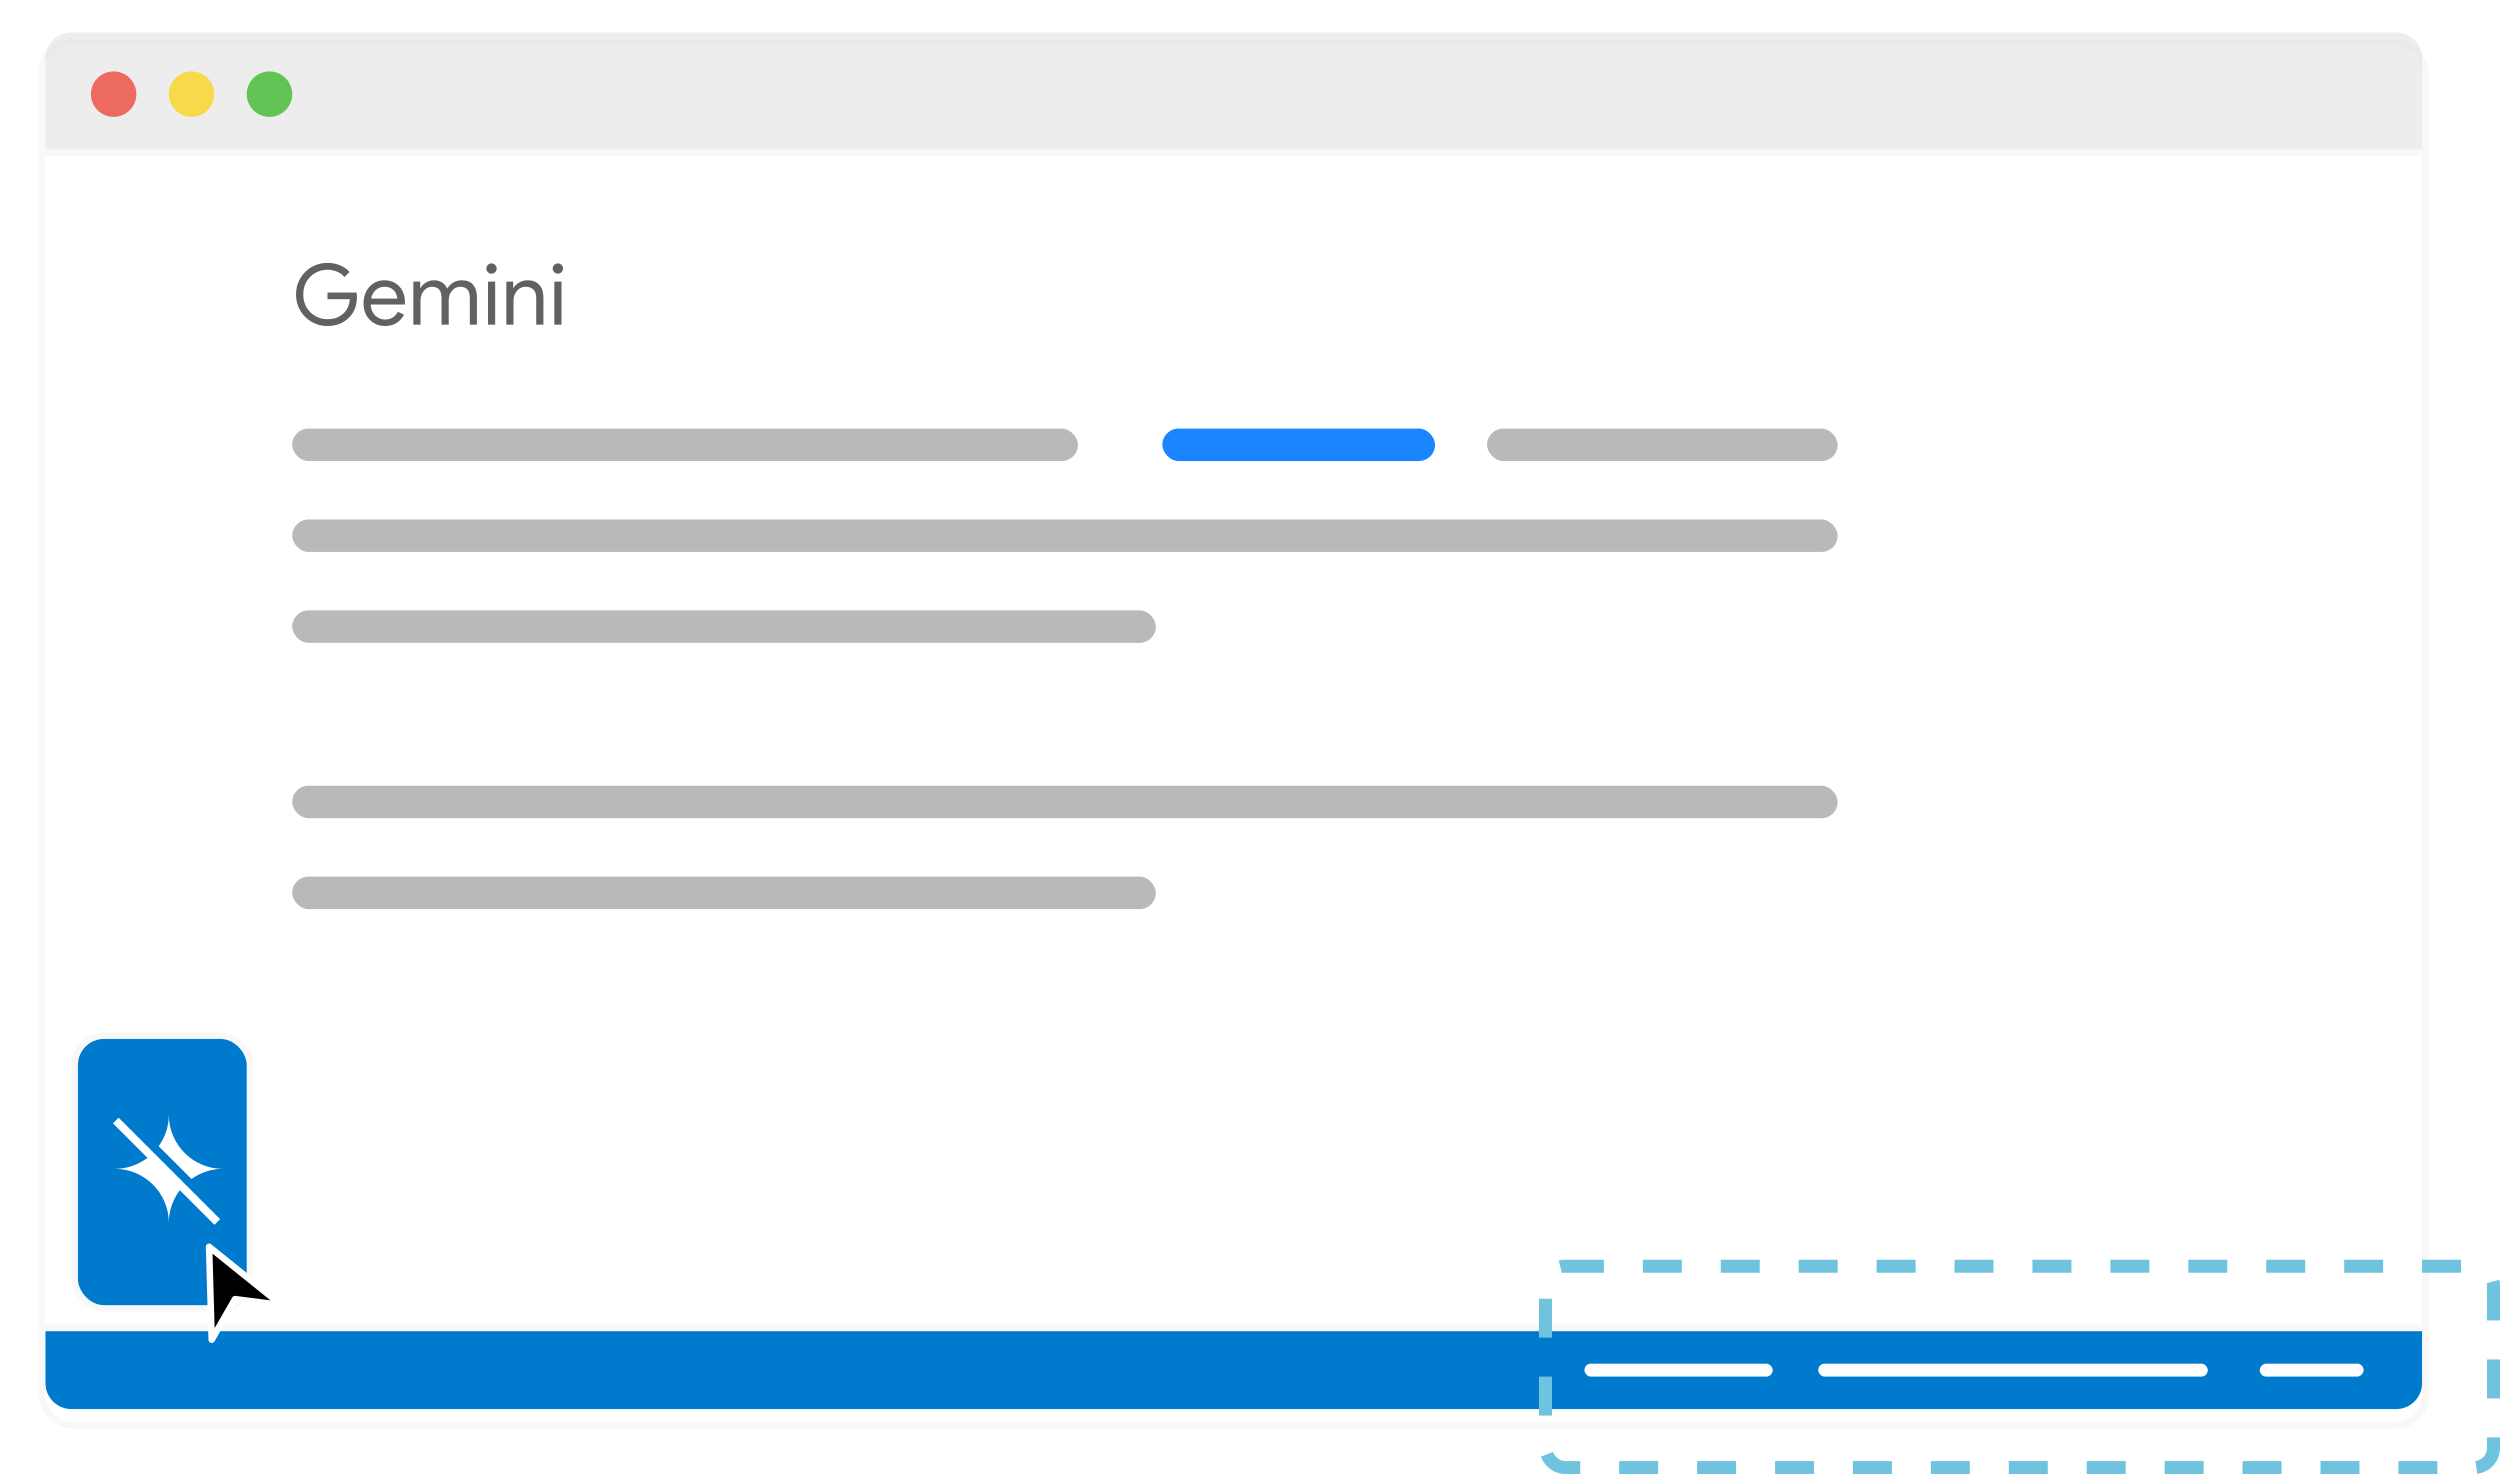 <svg width="385" height="227" viewBox="0 0 385 227" fill="none" xmlns="http://www.w3.org/2000/svg">
  <g>
    <g>
      <g filter="url(#filter0_d_43_153)">
        <rect x="7" y="5" width="366" height="212" rx="4" fill="#FFFFFF" shape-rendering="crispEdges" />
        <rect x="6.5" y="4.5" width="367" height="213" rx="4.5" stroke="#DDDDDD" stroke-opacity="0.2" shape-rendering="crispEdges" />
      </g>
      <line x1="7" y1="23.5" x2="373" y2="23.5" stroke="#DDDDDD" stroke-opacity="0.2" />
      <line x1="7" y1="204.5" x2="373" y2="204.5" stroke="#DDDDDD" stroke-opacity="0.2" />
      <path d="M7 205H373V213C373 215.209 371.209 217 369 217H11C8.791 217 7 215.209 7 213V205Z" fill="#007ACC" />
      <path d="M7 9C7 6.791 8.791 5 11 5H369C371.209 5 373 6.791 373 9V23H7V9Z" fill="#DDDDDD" fill-opacity="0.5" />
      <rect x="238" y="195" width="146" height="31" rx="3" stroke="#6FC3DF" stroke-width="2" stroke-dasharray="6 6" />
      <g>
        <rect x="12" y="160" width="26" height="41" rx="4" fill="#007ACC" />
        <rect x="11.5" y="159.5" width="27" height="42" rx="4.5" stroke="#DDDDDD" stroke-opacity="0.2" />
      </g>
      <g>
        <g>
          <path d="M29.479 181.562L24.438 176.521C24.924 175.826 25.306 175.073 25.583 174.26C25.861 173.448 26 172.583 26 171.667C26 172.819 26.219 173.903 26.656 174.917C27.094 175.931 27.688 176.812 28.438 177.562C29.188 178.312 30.069 178.906 31.083 179.344C32.097 179.781 33.181 180 34.333 180C33.417 180 32.552 180.139 31.74 180.417C30.927 180.694 30.174 181.076 29.479 181.562ZM33.021 188.625L27.688 183.292C27.16 184 26.747 184.778 26.448 185.625C26.149 186.472 26 187.375 26 188.333C26 187.181 25.781 186.097 25.344 185.083C24.906 184.069 24.312 183.187 23.562 182.437C22.812 181.687 21.931 181.094 20.917 180.656C19.903 180.219 18.819 180 17.667 180C18.625 180 19.528 179.851 20.375 179.552C21.222 179.253 22 178.84 22.708 178.312L17.396 173L18.271 172.125L33.896 187.75L33.021 188.625Z" fill="#FFFFFF" />
        </g>
      </g>
      <rect x="45" y="66" width="121" height="5" rx="2.5" fill="#B9B9B9" />
      <rect x="45" y="80" width="238" height="5" rx="2.5" fill="#B9B9B9" />
      <rect x="45" y="94" width="133" height="5" rx="2.5" fill="#B9B9B9" />
      <rect x="45" y="121" width="238" height="5" rx="2.5" fill="#B9B9B9" />
      <rect x="45" y="135" width="133" height="5" rx="2.5" fill="#B9B9B9" />
      <rect x="229" y="66" width="54" height="5" rx="2.5" fill="#B9B9B9" />
      <rect x="179" y="66" width="42" height="5" rx="2.5" fill="#1A85FF" />
      <path d="M50.408 50.208C49.533 50.208 48.727 49.996 47.99 49.571C47.253 49.146 46.668 48.561 46.235 47.816C45.802 47.071 45.585 46.247 45.585 45.346C45.585 44.445 45.802 43.621 46.235 42.876C46.668 42.131 47.253 41.546 47.99 41.121C48.727 40.696 49.533 40.484 50.408 40.484C51.093 40.484 51.734 40.605 52.332 40.848C52.939 41.091 53.437 41.433 53.827 41.875L53.047 42.668C52.744 42.304 52.362 42.027 51.903 41.836C51.444 41.637 50.95 41.537 50.421 41.537C49.771 41.537 49.16 41.697 48.588 42.018C48.016 42.33 47.557 42.776 47.21 43.357C46.872 43.929 46.703 44.592 46.703 45.346C46.703 46.1 46.872 46.767 47.21 47.348C47.557 47.92 48.016 48.366 48.588 48.687C49.16 48.999 49.771 49.155 50.421 49.155C51.045 49.155 51.565 49.06 51.981 48.869C52.406 48.67 52.77 48.41 53.073 48.089C53.298 47.846 53.48 47.556 53.619 47.218C53.758 46.871 53.844 46.49 53.879 46.074H50.434V45.047H54.906C54.949 45.29 54.971 45.515 54.971 45.723C54.971 46.295 54.88 46.854 54.698 47.4C54.516 47.937 54.226 48.41 53.827 48.817C52.969 49.744 51.829 50.208 50.408 50.208ZM59.282 50.208C58.649 50.208 58.081 50.056 57.579 49.753C57.076 49.45 56.682 49.034 56.396 48.505C56.118 47.968 55.98 47.365 55.98 46.698C55.98 46.065 56.11 45.48 56.37 44.943C56.638 44.397 57.015 43.964 57.501 43.643C57.995 43.322 58.558 43.162 59.191 43.162C59.841 43.162 60.404 43.309 60.881 43.604C61.357 43.89 61.721 44.289 61.973 44.8C62.233 45.311 62.363 45.896 62.363 46.555C62.363 46.659 62.354 46.772 62.337 46.893H57.085C57.111 47.396 57.232 47.82 57.449 48.167C57.665 48.514 57.938 48.774 58.268 48.947C58.606 49.12 58.957 49.207 59.321 49.207C60.187 49.207 60.842 48.808 61.284 48.011L62.22 48.466C61.942 48.995 61.557 49.419 61.063 49.74C60.569 50.052 59.975 50.208 59.282 50.208ZM61.193 45.983C61.175 45.706 61.097 45.428 60.959 45.151C60.82 44.874 60.603 44.64 60.309 44.449C60.014 44.258 59.641 44.163 59.191 44.163C58.671 44.163 58.229 44.332 57.865 44.67C57.501 44.999 57.262 45.437 57.15 45.983H61.193ZM63.656 43.37H64.709V44.345H64.761C64.952 44.007 65.238 43.725 65.619 43.5C66 43.275 66.403 43.162 66.828 43.162C67.313 43.162 67.734 43.279 68.089 43.513C68.453 43.747 68.713 44.059 68.869 44.449C69.103 44.059 69.411 43.747 69.792 43.513C70.182 43.279 70.633 43.162 71.144 43.162C71.907 43.162 72.479 43.396 72.86 43.864C73.25 44.323 73.445 44.952 73.445 45.749V50H72.353V45.918C72.353 45.303 72.227 44.856 71.976 44.579C71.725 44.302 71.352 44.163 70.858 44.163C70.529 44.163 70.23 44.258 69.961 44.449C69.692 44.64 69.48 44.895 69.324 45.216C69.177 45.537 69.103 45.883 69.103 46.256V50H67.998V45.931C67.998 45.307 67.872 44.856 67.621 44.579C67.37 44.302 67.001 44.163 66.516 44.163C66.187 44.163 65.888 44.263 65.619 44.462C65.35 44.653 65.138 44.913 64.982 45.242C64.835 45.563 64.761 45.909 64.761 46.282V50H63.656V43.37ZM75.694 42.148C75.477 42.148 75.291 42.07 75.135 41.914C74.979 41.758 74.901 41.572 74.901 41.355C74.901 41.13 74.979 40.943 75.135 40.796C75.291 40.64 75.477 40.562 75.694 40.562C75.919 40.562 76.105 40.64 76.253 40.796C76.409 40.943 76.487 41.13 76.487 41.355C76.487 41.572 76.409 41.758 76.253 41.914C76.105 42.07 75.919 42.148 75.694 42.148ZM75.148 43.37H76.253V50H75.148V43.37ZM77.976 43.37H79.029V44.345H79.081C79.263 44.016 79.554 43.738 79.952 43.513C80.351 43.279 80.776 43.162 81.226 43.162C82.024 43.162 82.63 43.396 83.046 43.864C83.471 44.323 83.683 44.952 83.683 45.749V50H82.578V45.918C82.578 45.303 82.431 44.856 82.136 44.579C81.842 44.302 81.439 44.163 80.927 44.163C80.572 44.163 80.251 44.263 79.965 44.462C79.688 44.661 79.471 44.926 79.315 45.255C79.159 45.576 79.081 45.914 79.081 46.269V50H77.976V43.37ZM85.913 42.148C85.697 42.148 85.51 42.07 85.354 41.914C85.198 41.758 85.12 41.572 85.12 41.355C85.12 41.13 85.198 40.943 85.354 40.796C85.51 40.64 85.697 40.562 85.913 40.562C86.139 40.562 86.325 40.64 86.472 40.796C86.628 40.943 86.706 41.13 86.706 41.355C86.706 41.572 86.628 41.758 86.472 41.914C86.325 42.07 86.139 42.148 85.913 42.148ZM85.367 43.37H86.472V50H85.367V43.37Z" fill="#616161" />
      <path d="M32.602 206.312L32.196 192L43.35 200.977L36.198 200.062L32.602 206.312Z" fill="#000000" stroke="white" stroke-linejoin="round" />
      <rect x="244" y="210" width="29" height="2" rx="1" fill="#FFFFFF" />
      <rect x="280" y="210" width="60" height="2" rx="1" fill="#FFFFFF" />
      <rect width="16" height="2" rx="1" transform="matrix(-1 0 0 1 364 210)" fill="#FFFFFF" />
      <circle cx="17.5" cy="14.5" r="3.5" fill="#ED6A5F" />
      <circle cx="29.5" cy="14.5" r="3.5" fill="#F8D949" />
      <circle cx="41.5" cy="14.5" r="3.5" fill="#61C454" />
    </g>
  </g>
  <defs>
    <filter id="filter0_d_43_153" x="0" y="0" width="380" height="226" filterUnits="userSpaceOnUse" color-interpolation-filters="sRGB">
      <feFlood flood-opacity="0" result="BackgroundImageFix" />
      <feColorMatrix in="SourceAlpha" type="matrix" values="0 0 0 0 0 0 0 0 0 0 0 0 0 0 0 0 0 0 127 0" result="hardAlpha" />
      <feMorphology radius="2" operator="dilate" in="SourceAlpha" result="effect1_dropShadow_43_153" />
      <feOffset dy="2" />
      <feGaussianBlur stdDeviation="2" />
      <feComposite in2="hardAlpha" operator="out" />
      <feColorMatrix type="matrix" values="0 0 0 0 0.608 0 0 0 0 0.608 0 0 0 0 0.608 0 0 0 0.05 0" />
      <feBlend mode="normal" in2="BackgroundImageFix" result="effect1_dropShadow_43_153" />
      <feBlend mode="normal" in="SourceGraphic" in2="effect1_dropShadow_43_153" result="shape" />
    </filter>
  </defs>
</svg>